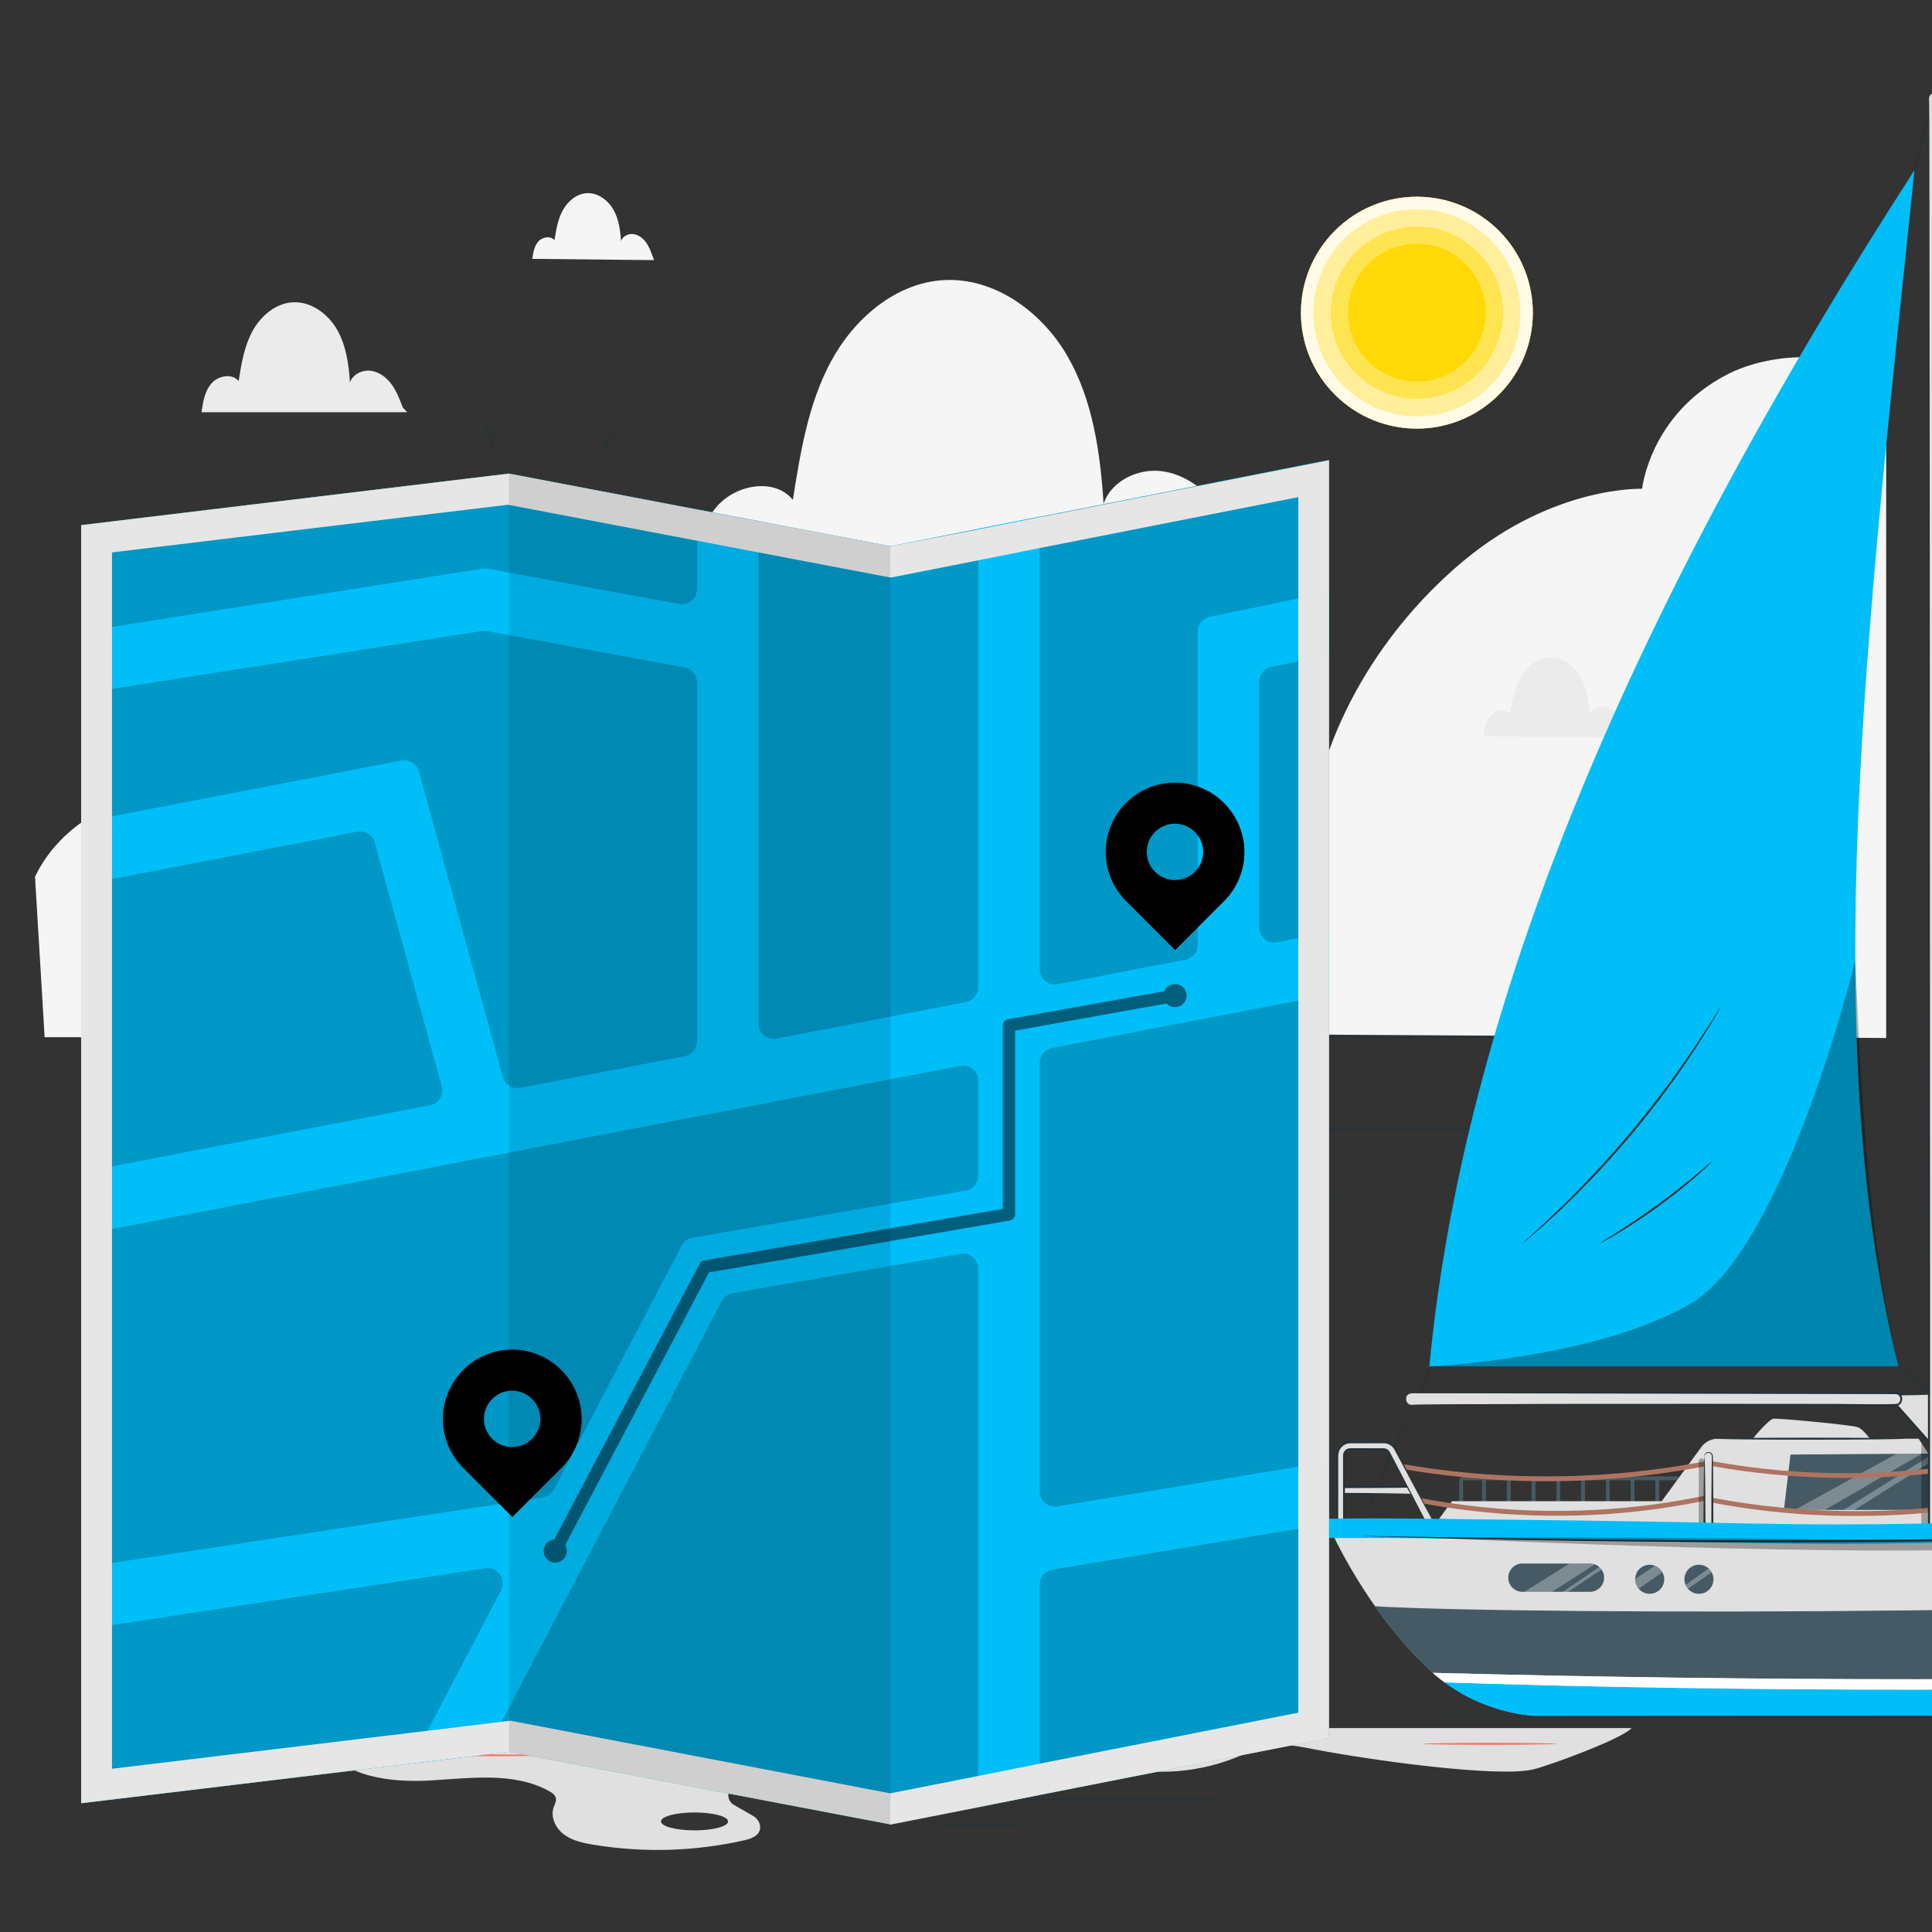 <svg width="500" height="500" viewBox="0 0 500 500" fill="none" xmlns="http://www.w3.org/2000/svg">
<rect x="0" y="0" width="500" height="500" fill="#333333" stroke="none"/>
<g clip-path="url(#clip0_107_5959)">
<path d="M83.96 447.21L83.11 451.34C89.01 459.92 101.02 461.37 111.42 460.78C121.82 460.19 132.95 458.52 142.09 463.52C142.87 463.94 143.69 464.51 143.86 465.38C144.02 466.2 143.54 466.99 143.27 467.78C142.41 470.32 143.83 473.19 145.98 474.78C148.13 476.37 150.85 476.96 153.5 477.4C166.46 479.55 179.83 479.16 192.64 476.26C194.59 475.82 196.94 474.91 196.71 472.6C196.59 471.47 195.85 470.5 194.86 469.94L189.94 467.1C187.42 465.65 188.38 461.81 191.28 461.69C200.67 461.31 210.41 464.46 219.99 465.18C228.44 465.81 237.03 464.5 244.91 461.36C252.54 458.32 259.75 453.55 267.95 453.07C275.38 452.63 282.48 455.8 289.75 457.38C300.97 459.81 313 458.36 323.31 453.32C329.1 450.49 334.01 451.54 340.34 452.76C354.61 455.51 387.79 460.15 396.92 457.89C401.14 456.85 419.64 450.09 422.26 447.23H83.96V447.21ZM179.75 473.7C174.95 473.7 171.06 472.66 171.06 471.38C171.06 470.1 174.95 469.06 179.75 469.06C184.55 469.06 188.44 470.1 188.44 471.38C188.44 472.66 184.55 473.7 179.75 473.7ZM229.19 460.76C224.71 460.76 221.08 459.94 221.08 458.93C221.08 457.92 224.71 457.1 229.19 457.1C233.67 457.1 237.3 457.92 237.3 458.93C237.3 459.94 233.67 460.76 229.19 460.76Z" fill="#E0E0E0"/>
<path d="M9.06 226.91C16.44 211.37 35.13 202.81 52.16 205.34C69.18 207.86 83.88 220.22 91.41 235.69C99.76 230.74 110.53 230.12 119.4 234.06C128.27 238.01 135.02 246.42 136.94 255.94C141.55 253.26 147.55 253.13 152.27 255.61C156.99 258.09 160.29 263.1 160.7 268.42H11.55L9.06 226.91Z" fill="#F5F5F5"/>
<path d="M213.57 267.02C218.46 256.85 231.27 251.58 241.63 255.47C238.62 231.25 254.04 205.93 276.54 198.16C299.04 190.39 326.18 200.99 338 222.17C340.47 187.48 359.99 160.73 378.89 145.05C402.35 125.6 424.98 126.5 424.98 126.5C424.98 126.5 426.92 107.4 446.82 97C458.94 90.66 480.14 89.96 488.14 101.27V268.63L213.57 267.01V267.02Z" fill="#F5F5F5"/>
<path d="M104.23 105.45C103.45 103.37 102.66 101.27 101.35 99.48C100.04 97.69 98.13 96.22 95.93 95.95C93.73 95.68 91.29 96.87 90.57 98.97C90.25 94.24 89.58 89.39 87.22 85.28C84.85 81.17 80.44 77.95 75.71 78.24C71.25 78.51 67.43 81.83 65.31 85.76C63.19 89.69 62.46 94.2 61.76 98.62C60.07 96.55 56.5 97.2 54.74 99.21C52.98 101.22 52.53 104.03 52.15 106.68H105.37L104.24 105.45H104.23Z" fill="#EBEBEB"/>
<path d="M323.73 148.44C321.56 142.64 319.34 136.77 315.69 131.77C312.04 126.77 306.7 122.68 300.56 121.93C294.42 121.18 287.61 124.49 285.61 130.35C284.73 117.15 282.86 103.61 276.25 92.15C269.64 80.69 257.32 71.69 244.12 72.5C231.67 73.26 221.01 82.51 215.09 93.48C209.17 104.46 207.14 117.04 205.19 129.36C200.47 123.57 190.51 125.39 185.58 131.01C180.66 136.63 179.41 144.48 178.36 151.87L325.43 153.4L323.72 148.43L323.73 148.44Z" fill="#F5F5F5"/>
<path d="M421.24 189.65C420.68 188.16 420.11 186.66 419.18 185.37C418.24 184.09 416.87 183.04 415.3 182.84C413.72 182.65 411.98 183.5 411.46 185C411.23 181.61 410.75 178.14 409.06 175.2C407.37 172.26 404.2 169.95 400.82 170.16C397.63 170.36 394.89 172.73 393.37 175.54C391.85 178.36 391.33 181.59 390.83 184.75C389.62 183.26 387.06 183.73 385.8 185.17C384.54 186.61 384.22 188.62 383.95 190.52L421.68 190.91L421.24 189.64V189.65Z" fill="#EBEBEB"/>
<path d="M168.88 66.26C168.41 65.02 167.94 63.76 167.16 62.69C166.38 61.62 165.23 60.74 163.92 60.58C162.6 60.42 161.15 61.13 160.72 62.38C160.53 59.55 160.13 56.65 158.72 54.2C157.3 51.75 154.66 49.82 151.84 49.99C149.17 50.15 146.89 52.13 145.62 54.48C144.35 56.83 143.92 59.53 143.5 62.17C142.49 60.93 140.35 61.32 139.3 62.52C138.25 63.72 137.98 65.4 137.75 66.99L169.26 67.32L168.89 66.26H168.88Z" fill="#F5F5F5"/>
<path d="M158.34 184.91C157.44 182.5 156.52 180.06 155 177.98C153.48 175.9 151.27 174.2 148.71 173.89C146.16 173.58 143.33 174.96 142.5 177.39C142.13 171.91 141.36 166.28 138.61 161.52C135.87 156.76 130.74 153.02 125.26 153.36C120.09 153.68 115.66 157.52 113.2 162.08C110.74 166.64 109.9 171.87 109.09 176.99C107.13 174.58 102.99 175.34 100.94 177.67C98.89 180 98.38 183.26 97.94 186.34L159.04 186.98L158.33 184.92L158.34 184.91Z" fill="#F5F5F5"/>
<path d="M467.46 268.43C467.46 268.57 370.09 268.69 250.01 268.69C129.93 268.69 32.54 268.57 32.54 268.43C32.54 268.29 129.89 268.17 250.01 268.17C370.13 268.17 467.46 268.29 467.46 268.43Z" fill="#263238"/>
<path d="M410.89 292.15C410.89 292.29 343.31 292.41 259.96 292.41C176.61 292.41 109.01 292.29 109.01 292.15C109.01 292.01 176.58 291.89 259.96 291.89C343.34 291.89 410.89 292.01 410.89 292.15Z" fill="#263238"/>
<path d="M261.98 298.83C261.98 298.97 222.36 299.09 173.5 299.09C124.64 299.09 85.01 298.97 85.01 298.83C85.01 298.69 124.62 298.57 173.5 298.57C222.38 298.57 261.98 298.69 261.98 298.83Z" fill="#263238"/>
<path d="M348.79 309.41C348.79 309.55 321.29 309.67 287.37 309.67C253.45 309.67 225.94 309.55 225.94 309.41C225.94 309.27 253.44 309.15 287.37 309.15C321.3 309.15 348.79 309.27 348.79 309.41Z" fill="#263238"/>
<path d="M324.76 465.72C324.76 465.86 307.56 465.98 286.35 465.98C265.14 465.98 247.93 465.86 247.93 465.72C247.93 465.58 265.13 465.46 286.35 465.46C307.57 465.46 324.76 465.58 324.76 465.72Z" fill="#263238"/>
<path d="M149.09 454.27C149.09 454.41 131.89 454.53 110.68 454.53C89.47 454.53 72.26 454.41 72.26 454.27C72.26 454.13 89.46 454.01 110.68 454.01C131.9 454.01 149.09 454.13 149.09 454.27Z" fill="#FF725E"/>
<path d="M402.82 451.3C402.82 451.44 395.08 451.56 385.53 451.56C375.98 451.56 368.24 451.44 368.24 451.3C368.24 451.16 375.98 451.04 385.53 451.04C395.08 451.04 402.82 451.16 402.82 451.3Z" fill="#FF725E"/>
<path d="M266.69 472.16C266.69 472.3 260.92 472.42 253.81 472.42C246.7 472.42 240.93 472.3 240.93 472.16C240.93 472.02 246.7 471.9 253.81 471.9C260.92 471.9 266.69 472.02 266.69 472.16Z" fill="#263238"/>
<path d="M387.908 102.14C399.628 90.421 399.628 71.419 387.908 59.7C376.189 47.98 357.187 47.98 345.468 59.7C333.748 71.419 333.748 90.421 345.468 102.14C357.187 113.86 376.189 113.86 387.908 102.14Z" fill="#FFD808"/>
<path opacity="0.9" d="M387.908 102.14C399.628 90.421 399.628 71.419 387.908 59.7C376.189 47.98 357.187 47.98 345.468 59.7C333.748 71.419 333.748 90.421 345.468 102.14C357.187 113.86 376.189 113.86 387.908 102.14Z" fill="white"/>
<path d="M369.937 107.496C384.607 105.703 395.045 92.357 393.252 77.687C391.458 63.017 378.112 52.578 363.442 54.372C348.772 56.165 338.334 69.511 340.127 84.181C341.921 98.851 355.267 109.29 369.937 107.496Z" fill="#FFD808"/>
<path opacity="0.6" d="M369.937 107.496C384.607 105.703 395.045 92.357 393.252 77.687C391.458 63.017 378.112 52.578 363.442 54.372C348.772 56.165 338.334 69.511 340.127 84.181C341.921 98.851 355.267 109.29 369.937 107.496Z" fill="white"/>
<path d="M370.233 102.926C382.376 100.97 390.634 89.54 388.679 77.397C386.723 65.255 375.293 56.996 363.151 58.952C351.008 60.908 342.749 72.337 344.705 84.48C346.661 96.623 358.09 104.881 370.233 102.926Z" fill="#FFD808"/>
<path opacity="0.3" d="M370.233 102.926C382.376 100.97 390.634 89.54 388.679 77.397C386.723 65.255 375.293 56.996 363.151 58.952C351.008 60.908 342.749 72.337 344.705 84.48C346.661 96.623 358.09 104.881 370.233 102.926Z" fill="white"/>
<path fill-rule="evenodd" clip-rule="evenodd" d="M384.52 80.92C384.52 90.77 376.54 98.75 366.69 98.75C356.84 98.75 348.86 90.77 348.86 80.92C348.86 71.07 356.84 63.09 366.69 63.09C376.54 63.09 384.52 71.07 384.52 80.92Z" fill="#FFD808"/>
<path d="M116.94 135C116.94 135 116.31 134.78 115.14 134.52C113.98 134.26 112.23 134.04 110.12 134.33C108.02 134.61 105.53 135.45 103.36 137.25C101.19 139.01 99.33 141.67 98.59 144.83L98.57 144.91L98.43 145.45L98.22 144.94C97 141.94 94.85 139.55 92.5 138.04C90.15 136.5 87.63 135.86 85.52 135.71C83.4 135.56 81.68 135.87 80.53 136.17C79.38 136.47 78.77 136.74 78.76 136.71C78.76 136.7 78.9 136.63 79.19 136.5C79.48 136.37 79.92 136.21 80.49 136.04C81.64 135.7 83.37 135.35 85.53 135.46C87.67 135.57 90.26 136.2 92.68 137.76C95.09 139.3 97.31 141.73 98.55 144.81L98.2 144.84L98.22 144.75C98.98 141.5 100.9 138.78 103.14 136.99C105.38 135.17 107.94 134.33 110.08 134.08C112.24 133.82 114 134.09 115.17 134.39C115.76 134.54 116.2 134.69 116.49 134.81C116.78 134.93 116.94 134.99 116.93 135.01L116.94 135Z" fill="#263238"/>
<path d="M167.13 110.23C167.13 110.23 166.78 110.13 166.13 110C165.49 109.87 164.54 109.76 163.38 109.92C162.23 110.08 160.88 110.55 159.7 111.53C158.52 112.49 157.51 113.94 157.11 115.66V115.71L156.96 116.25L156.75 115.74C156.09 114.11 154.91 112.81 153.64 111.98C152.36 111.14 150.99 110.78 149.84 110.69C148.68 110.6 147.74 110.76 147.11 110.91C146.48 111.07 146.14 111.2 146.13 111.17C146.13 111.16 146.2 111.11 146.36 111.04C146.52 110.96 146.76 110.87 147.07 110.77C147.7 110.57 148.66 110.37 149.86 110.43C151.05 110.49 152.49 110.83 153.83 111.69C155.17 112.54 156.4 113.89 157.1 115.6L156.75 115.63V115.58C157.19 113.77 158.25 112.26 159.5 111.27C160.75 110.26 162.17 109.8 163.36 109.67C164.56 109.53 165.53 109.69 166.17 109.87C166.49 109.96 166.74 110.04 166.9 110.12C167.06 110.19 167.14 110.23 167.14 110.24L167.13 110.23Z" fill="#263238"/>
<path d="M134.32 98.96C134.32 98.96 133.98 99.35 133.36 100.05C132.74 100.75 131.89 101.81 131 103.23C129.22 106.03 127.44 110.49 127.5 115.61V115.77L127.14 115.8C126.76 113.3 125.93 111.01 124.88 109.1C123.83 107.18 122.6 105.62 121.43 104.45C120.27 103.27 119.21 102.44 118.44 101.92C117.68 101.39 117.24 101.13 117.25 101.1C117.25 101.09 117.37 101.15 117.59 101.26C117.8 101.38 118.13 101.54 118.52 101.8C119.31 102.29 120.41 103.1 121.61 104.27C122.81 105.44 124.08 107 125.17 108.94C126.26 110.88 127.11 113.21 127.5 115.75L127.14 115.78V115.62C127.08 110.41 128.93 105.89 130.79 103.1C131.71 101.68 132.6 100.64 133.26 99.96C133.58 99.61 133.86 99.38 134.04 99.2C134.22 99.03 134.32 98.95 134.33 98.96H134.32Z" fill="#263238"/>
<path d="M370.615 353.068C370.745 353.118 370.175 354.988 369.175 357.178C368.175 359.368 367.145 361.028 367.025 360.958C366.895 360.888 367.715 359.128 368.705 356.958C369.695 354.788 370.485 353.018 370.615 353.068Z" fill="#263238"/>
<path d="M378.105 389.028V388.528L377.625 388.418C377.665 388.168 377.655 386.138 377.625 383.258C377.625 383.008 377.725 382.768 377.915 382.578C378.215 382.268 378.735 382.088 379.305 382.088H438.285V383.088H379.305C378.885 383.088 378.645 383.238 378.615 383.298C378.695 388.658 378.665 388.688 378.475 388.878L378.325 389.028H378.115H378.105Z" fill="#455A64"/>
<path d="M384.565 382.588H383.565V388.568H384.565V382.588Z" fill="#455A64"/>
<path d="M390.975 382.588H389.975V388.568H390.975V382.588Z" fill="#455A64"/>
<path d="M397.375 382.588H396.375V388.568H397.375V382.588Z" fill="#455A64"/>
<path d="M403.785 382.588H402.785V388.568H403.785V382.588Z" fill="#455A64"/>
<path d="M410.195 382.588H409.195V388.568H410.195V382.588Z" fill="#455A64"/>
<path d="M416.595 382.588H415.595V388.568H416.595V382.588Z" fill="#455A64"/>
<path d="M423.005 382.588H422.005V388.568H423.005V382.588Z" fill="#455A64"/>
<path d="M429.405 382.588H428.405V388.568H429.405V382.588Z" fill="#455A64"/>
<path d="M351.915 395.038C351.785 394.978 354.785 387.758 358.625 378.908C362.465 370.058 365.685 362.928 365.815 362.978C365.945 363.038 362.945 370.258 359.105 379.108C355.265 387.958 352.045 395.088 351.915 395.038Z" fill="#263238"/>
<path d="M372.395 393.128L375.775 388.508H430.055L440.285 374.518C441.285 373.148 442.875 372.338 444.575 372.338H496.545L511.865 395.978L372.405 393.138L372.395 393.128Z" fill="#E0E0E0"/>
<path d="M499.025 376.178L463.375 376.438L461.675 390.758H508.525L499.025 376.178Z" fill="#455A64"/>
<g opacity="0.3">
<path d="M490.795 376.238L464.535 390.758H472.295L497.395 376.198L490.795 376.238Z" fill="white"/>
</g>
<g opacity="0.3">
<path d="M499.425 376.798L477.115 390.758H479.945L500.215 378.008L499.425 376.798Z" fill="white"/>
</g>
<g opacity="0.3">
<path d="M497.235 373.418V394.658H500.755L500.505 378.498L497.235 373.418Z" fill="black"/>
</g>
<path d="M499.495 360.918H491.585L490.135 362.868L499.495 373.418V360.918Z" fill="#E0E0E0"/>
<path d="M499.495 360.918C499.495 360.918 499.535 361.208 499.555 361.788C499.575 362.468 499.595 363.328 499.625 364.348C499.675 366.558 499.725 369.718 499.745 373.408V374.058L499.315 373.568C498.085 372.188 496.745 370.678 495.345 369.118C493.415 366.928 491.595 364.868 489.965 363.018L489.835 362.878L489.945 362.728C490.455 362.048 490.945 361.408 491.415 360.788L491.485 360.698H491.595C494.035 360.718 496.035 360.768 497.405 360.808C498.775 360.848 499.525 360.878 499.495 360.908C499.475 360.928 499.265 360.938 498.895 360.958C498.445 360.978 497.915 360.988 497.275 361.008C495.885 361.048 493.945 361.098 491.595 361.118L491.765 361.028C491.305 361.648 490.835 362.308 490.335 362.988V362.698C491.965 364.538 493.795 366.588 495.735 368.768C497.125 370.338 498.455 371.848 499.685 373.238L499.255 373.398C499.275 369.808 499.325 366.718 499.375 364.498C499.405 363.448 499.425 362.578 499.445 361.878C499.465 361.258 499.485 360.918 499.505 360.898L499.495 360.918Z" fill="#263238"/>
<path d="M361.855 379.978C382.715 383.658 404.085 384.338 425.135 381.928C431.075 381.248 436.985 380.318 442.845 379.168C443.635 379.008 443.295 377.808 442.515 377.958C421.995 382.008 400.925 383.098 380.095 381.178C374.095 380.628 368.125 379.818 362.185 378.768C361.395 378.628 361.065 379.838 361.855 379.978Z" fill="#AE7461"/>
<path d="M367.025 388.868C386.435 392.578 406.385 393.288 426.005 390.878C431.465 390.208 436.905 389.298 442.285 388.158C443.075 387.988 442.735 386.788 441.955 386.948C422.885 390.968 403.235 392.028 383.835 390.068C378.305 389.508 372.805 388.698 367.355 387.648C366.565 387.498 366.235 388.698 367.025 388.858V388.868Z" fill="#AE7461"/>
<path d="M442.985 379.408C463.185 383.018 483.795 383.418 504.145 380.828C509.865 380.098 515.545 379.158 521.205 378.028C521.995 377.868 521.655 376.668 520.875 376.818C501.115 380.758 480.915 382.298 460.825 380.538C454.955 380.028 449.125 379.238 443.325 378.198C442.535 378.058 442.205 379.258 442.995 379.408H442.985Z" fill="#AE7461"/>
<path d="M443.175 388.888C463.425 392.758 484.395 393.298 504.855 390.878C510.465 390.218 516.035 389.318 521.555 388.158C522.345 387.988 522.005 386.788 521.225 386.948C501.315 391.148 480.615 392.048 460.375 390.088C454.715 389.538 449.085 388.738 443.505 387.678C442.715 387.528 442.385 388.728 443.175 388.888Z" fill="#AE7461"/>
<g opacity="0.3">
<path d="M440.365 394.658C439.955 394.658 439.625 394.328 439.625 393.918V378.168C439.625 377.758 439.955 377.428 440.365 377.428C440.775 377.428 441.105 377.758 441.105 378.168V393.918C441.105 394.328 440.775 394.658 440.365 394.658Z" fill="black"/>
</g>
<path d="M441.105 376.878V396.168C441.105 397.488 443.145 397.488 443.145 396.168V376.878C443.145 375.558 441.105 375.558 441.105 376.878Z" fill="#E0E0E0"/>
<path d="M441.105 376.878C441.105 376.878 441.045 376.718 441.155 376.408C441.255 376.118 441.685 375.718 442.315 375.798C442.615 375.828 442.965 376.008 443.155 376.358C443.345 376.738 443.265 377.128 443.295 377.528C443.305 378.348 443.315 379.268 443.335 380.268C443.385 384.338 443.415 389.958 443.415 396.158C443.435 396.628 443.115 397.148 442.655 397.308C442.215 397.478 441.705 397.428 441.315 397.138C440.895 396.868 440.825 396.248 440.855 395.918C440.855 395.548 440.855 395.178 440.855 394.808C440.855 393.348 440.865 391.938 440.875 390.588C440.895 387.918 440.915 385.508 440.935 383.448C440.965 381.478 440.995 379.858 441.015 378.628C441.045 377.488 441.085 376.858 441.115 376.858C441.145 376.858 441.185 377.488 441.215 378.628C441.235 379.848 441.265 381.478 441.295 383.448C441.315 385.508 441.325 387.928 441.355 390.588C441.355 391.938 441.355 393.348 441.375 394.808C441.375 395.178 441.375 395.538 441.375 395.918C441.365 396.318 441.405 396.538 441.635 396.728C441.855 396.898 442.195 396.938 442.465 396.828C442.745 396.718 442.895 396.468 442.895 396.168C442.895 389.958 442.925 384.348 442.975 380.278C442.985 379.278 443.005 378.358 443.015 377.538C443.015 377.128 443.075 376.738 442.945 376.478C442.815 376.208 442.555 376.048 442.295 376.008C441.765 375.918 441.375 376.218 441.255 376.458C441.125 376.718 441.145 376.878 441.115 376.878H441.105Z" fill="#263238"/>
<path d="M344.335 395.888C344.335 395.888 353.675 417.028 370.025 432.188C378.455 439.998 389.585 444.218 401.075 444.218L588.245 444.198C597.965 444.498 607.615 441.888 615.635 436.388C619.105 434.008 622.425 430.998 624.955 427.248C633.945 413.888 653.735 388.188 654.765 387.928C655.795 387.668 540.405 398.978 455.345 397.178C389.315 395.778 344.325 395.888 344.325 395.888H344.335Z" fill="#E0E0E0"/>
<path d="M365.535 384.848H346.985V386.618H365.535V384.848Z" fill="#E0E0E0"/>
<path d="M365.535 386.618C365.535 386.618 365.505 386.438 365.485 386.138C365.465 385.778 365.445 385.358 365.425 384.858L365.535 384.968C362.405 385.058 355.275 385.118 346.985 385.118C347.505 384.598 347.125 384.978 347.245 384.858V385.758C347.245 386.058 347.245 386.348 347.245 386.628L346.985 386.368C352.135 386.368 356.725 386.428 360.075 386.478L364.045 386.558C364.985 386.578 365.515 386.608 365.545 386.628C365.565 386.648 365.085 386.678 364.175 386.698C363.165 386.718 361.855 386.748 360.265 386.778C356.935 386.828 352.245 386.888 346.985 386.888H346.725V386.628C346.725 386.348 346.725 386.058 346.725 385.758V384.888V384.868C346.845 384.748 346.465 385.118 346.985 384.598C355.275 384.598 362.405 384.658 365.535 384.748H365.645V384.858C365.625 385.458 365.605 385.908 365.585 386.208C365.565 386.498 365.555 386.648 365.535 386.628V386.618Z" fill="#263238"/>
<path d="M370.235 396.148L359.535 375.928C359.255 375.398 358.705 375.068 358.105 375.068H349.495C348.605 375.068 347.875 375.798 347.875 376.688V395.638H346.105V376.688C346.105 374.818 347.625 373.298 349.495 373.298H358.105C359.365 373.298 360.515 373.988 361.105 375.108L371.805 395.328L370.245 396.158L370.235 396.148Z" fill="#E0E0E0"/>
<path d="M370.235 396.148C370.235 396.148 370.365 396.058 370.615 395.918C370.895 395.758 371.265 395.548 371.765 395.268L371.735 395.348C370.265 392.698 366.795 386.248 362.065 377.378C361.765 376.828 361.465 376.258 361.165 375.688C360.865 375.098 360.565 374.568 360.055 374.188C359.565 373.798 358.945 373.558 358.305 373.518C357.625 373.518 356.925 373.518 356.225 373.518C354.815 373.518 353.365 373.518 351.885 373.518C351.145 373.518 350.395 373.518 349.635 373.518C348.905 373.498 348.205 373.698 347.625 374.138C347.045 374.558 346.615 375.188 346.435 375.898C346.265 376.588 346.365 377.418 346.335 378.208C346.335 379.808 346.335 381.438 346.335 383.088C346.335 386.398 346.335 389.788 346.335 393.258C346.335 394.058 346.335 394.868 346.335 395.608L346.075 395.348C346.705 395.348 347.285 395.348 347.845 395.348L347.585 395.608C347.585 391.778 347.585 388.048 347.585 384.458C347.585 382.658 347.585 380.898 347.585 379.178C347.585 378.318 347.585 377.458 347.585 376.618C347.585 375.628 348.465 374.778 349.425 374.798C351.065 374.798 352.665 374.798 354.225 374.808C355.005 374.808 355.765 374.808 356.515 374.808C356.895 374.808 357.265 374.808 357.635 374.808C357.985 374.808 358.425 374.788 358.805 374.968C359.185 375.138 359.495 375.428 359.675 375.788C359.835 376.098 360.005 376.418 360.165 376.718C360.485 377.338 360.805 377.938 361.115 378.538C361.735 379.728 362.325 380.868 362.895 381.948C365.145 386.288 366.965 389.808 368.245 392.268C368.865 393.468 369.345 394.418 369.695 395.098C369.845 395.408 369.975 395.648 370.065 395.848C370.145 396.018 370.185 396.108 370.185 396.118C370.185 396.118 370.135 396.048 370.045 395.898C369.945 395.718 369.815 395.488 369.655 395.198C369.295 394.538 368.795 393.618 368.155 392.458C366.835 390.008 364.955 386.518 362.625 382.198C362.035 381.108 361.425 379.958 360.785 378.768C360.465 378.168 360.135 377.558 359.805 376.938L359.305 375.998C359.155 375.718 358.915 375.498 358.625 375.368C358.335 375.228 358.015 375.248 357.625 375.248C357.255 375.248 356.885 375.248 356.505 375.248C355.755 375.248 354.985 375.248 354.215 375.248C352.665 375.248 351.065 375.248 349.425 375.258C348.715 375.248 348.055 375.888 348.065 376.618C348.065 377.458 348.065 378.308 348.065 379.168C348.065 380.888 348.065 382.648 348.065 384.448C348.065 388.038 348.065 391.768 348.065 395.598V395.858H347.805C347.245 395.858 346.665 395.858 346.035 395.858H345.775V395.598C345.775 394.858 345.775 394.048 345.775 393.248C345.775 389.778 345.775 386.378 345.775 383.078C345.775 381.428 345.775 379.798 345.775 378.198C345.775 377.798 345.775 377.398 345.775 376.998C345.775 376.618 345.775 376.168 345.895 375.758C346.095 374.938 346.605 374.208 347.275 373.718C347.935 373.218 348.785 372.988 349.575 373.018C350.335 373.018 351.085 373.018 351.825 373.018C353.305 373.018 354.755 373.018 356.165 373.018C356.875 373.018 357.575 373.018 358.275 373.028C359.005 373.078 359.705 373.358 360.265 373.798C360.835 374.228 361.205 374.888 361.475 375.448C361.775 376.018 362.075 376.588 362.365 377.148C367.035 386.048 370.415 392.548 371.775 395.248L371.805 395.308L371.755 395.338C371.235 395.598 370.835 395.798 370.545 395.938C370.285 396.068 370.165 396.118 370.165 396.108L370.235 396.148Z" fill="#263238"/>
<path d="M365.705 363.548C365.115 363.718 365.325 363.588 365.605 363.588C365.845 363.588 366.075 363.578 366.315 363.578C367.185 363.568 368.045 363.558 368.915 363.548C372.005 363.528 375.085 363.518 378.175 363.518C388.185 363.498 398.205 363.498 408.215 363.508C420.215 363.508 432.225 363.528 444.225 363.538C454.575 363.548 464.925 363.568 475.275 363.588C480.295 363.588 485.335 363.768 490.345 363.618C490.415 363.618 490.485 363.618 490.555 363.618C492.525 363.618 492.535 360.558 490.555 360.548C486.405 360.548 482.245 360.528 478.095 360.528C468.155 360.508 458.205 360.498 448.265 360.478C436.235 360.458 424.195 360.448 412.165 360.438C401.745 360.438 391.315 360.438 380.895 360.438C377.435 360.438 373.975 360.448 370.515 360.468C368.865 360.468 367.195 360.428 365.545 360.518C365.325 360.528 365.105 360.528 364.895 360.588C362.995 361.118 363.805 364.078 365.715 363.548H365.705Z" fill="#E0E0E0"/>
<path d="M365.705 363.548C365.705 363.548 365.485 363.658 365.035 363.618C364.595 363.578 363.895 363.128 363.775 362.208C363.715 361.768 363.835 361.218 364.265 360.838C364.705 360.458 365.355 360.438 365.975 360.428C367.245 360.408 368.715 360.388 370.365 360.358C376.985 360.328 386.525 360.288 398.315 360.238C421.935 360.238 454.525 360.248 490.535 360.258C491.165 360.228 491.885 360.618 492.125 361.238C492.395 361.828 492.355 362.538 492.005 363.098C491.835 363.388 491.545 363.598 491.245 363.718C490.945 363.848 490.575 363.848 490.335 363.848L488.665 363.888C486.435 363.928 484.225 363.908 482.035 363.888C477.645 363.818 473.335 363.818 469.085 363.808C460.595 363.788 452.405 363.778 444.605 363.758C429.005 363.728 414.955 363.698 403.145 363.668C391.355 363.638 381.815 363.618 375.195 363.608C371.905 363.608 369.355 363.598 367.595 363.598C366.735 363.598 366.085 363.598 365.615 363.598C365.515 363.578 365.395 363.648 365.345 363.598C365.415 363.598 365.495 363.578 365.545 363.568C365.655 363.548 365.715 363.538 365.715 363.538C365.715 363.538 365.665 363.558 365.555 363.598C365.495 363.608 365.435 363.638 365.345 363.648C365.395 363.538 365.515 363.578 365.625 363.558C366.085 363.548 366.745 363.528 367.605 363.508C369.365 363.488 371.915 363.458 375.205 363.428C381.825 363.408 391.365 363.368 403.155 363.328C414.965 363.328 429.015 363.308 444.615 363.308C452.415 363.308 460.605 363.318 469.095 363.328C473.335 363.328 477.665 363.328 482.045 363.398C484.235 363.418 486.445 363.438 488.665 363.398L490.335 363.358C490.895 363.378 491.325 363.248 491.585 362.838C491.835 362.458 491.875 361.898 491.665 361.478C491.485 361.038 491.035 360.798 490.545 360.798C454.545 360.728 421.945 360.668 398.335 360.618C386.545 360.598 377.005 360.578 370.385 360.568C368.735 360.568 367.275 360.588 366.005 360.588C365.375 360.588 364.775 360.608 364.365 360.938C363.975 361.278 363.845 361.778 363.895 362.198C363.995 363.068 364.645 363.508 365.065 363.568C365.505 363.628 365.725 363.518 365.725 363.548H365.705Z" fill="#263238"/>
<path d="M499.225 360.918C499.115 361.048 496.935 359.268 494.495 356.818C493.365 355.688 492.335 354.668 491.375 353.698C490.585 352.898 490.085 352.408 490.135 352.348C490.245 352.218 492.425 353.998 494.865 356.448C495.995 357.578 497.015 358.598 497.985 359.568C498.775 360.368 499.275 360.858 499.225 360.918Z" fill="#263238"/>
<path d="M499.225 29.788C499.365 29.828 498.375 33.928 497.015 38.948C495.655 43.968 494.435 48.008 494.305 47.968C494.175 47.928 495.155 43.828 496.515 38.808C497.875 33.788 499.095 29.748 499.225 29.788Z" fill="#263238"/>
<path d="M499.225 25.498V397.088C499.225 399.058 502.295 399.068 502.295 397.088V25.498C502.295 23.528 499.225 23.518 499.225 25.498Z" fill="#E0E0E0"/>
<path d="M499.225 25.498C499.225 25.498 499.225 25.458 499.225 25.378C499.235 25.298 499.225 25.168 499.285 25.018C499.365 24.718 499.655 24.218 500.305 24.058C500.615 23.978 501.005 23.968 501.385 24.108C501.765 24.248 502.135 24.578 502.265 25.058C502.375 25.538 502.315 26.048 502.335 26.608C502.335 27.158 502.335 27.748 502.335 28.378C502.345 33.398 502.365 40.788 502.385 50.308C502.405 69.358 502.435 96.918 502.465 130.968C502.485 199.078 502.515 293.158 502.545 397.078C502.545 397.528 502.375 398.038 502.015 398.368C501.655 398.698 501.175 398.848 500.715 398.838C500.255 398.838 499.775 398.658 499.435 398.318C499.085 397.978 498.945 397.468 498.955 397.028C498.955 395.408 498.955 393.788 498.955 392.178C498.955 388.948 498.955 385.728 498.955 382.518C498.955 376.098 498.955 369.728 498.955 363.398C498.955 350.748 498.955 338.278 498.955 326.028C498.955 301.528 498.965 277.888 498.975 255.378C498.995 210.348 499.015 169.798 499.035 135.748C499.065 101.698 499.095 74.148 499.115 55.098C499.135 45.578 499.155 38.188 499.165 33.168C499.175 30.668 499.185 28.758 499.195 27.468C499.195 26.188 499.225 25.528 499.225 25.528C499.225 25.528 499.245 26.188 499.255 27.468C499.255 28.758 499.265 30.668 499.285 33.168C499.295 38.188 499.315 45.578 499.335 55.098C499.355 74.148 499.385 101.698 499.415 135.748C499.435 169.808 499.445 210.358 499.475 255.378C499.475 277.898 499.475 301.528 499.495 326.028C499.495 338.278 499.495 350.748 499.495 363.398C499.495 369.728 499.495 376.098 499.495 382.518V397.028C499.445 397.768 500.025 398.318 500.745 398.318C501.465 398.358 502.075 397.798 502.045 397.078C502.075 293.168 502.105 199.088 502.125 130.968C502.155 96.918 502.185 69.358 502.205 50.308C502.225 40.788 502.245 33.398 502.255 28.378C502.255 27.748 502.255 27.158 502.255 26.608C502.235 26.058 502.305 25.528 502.205 25.078C502.085 24.628 501.745 24.308 501.385 24.168C501.025 24.028 500.645 24.028 500.345 24.108C499.715 24.258 499.415 24.728 499.335 25.028C499.245 25.338 499.265 25.508 499.245 25.508L499.225 25.498Z" fill="#263238"/>
<path d="M649.735 388.138C649.735 388.138 649.585 387.828 649.325 387.218C649.055 386.598 648.665 385.688 648.165 384.508C647.145 382.108 645.655 378.598 643.735 374.068C639.905 364.988 634.385 351.858 627.555 335.648C613.945 303.178 595.145 258.328 574.375 208.808C553.705 159.218 534.985 114.338 521.445 81.838C514.735 65.578 509.305 52.418 505.545 43.308C503.705 38.758 502.265 35.218 501.295 32.798C500.825 31.588 500.455 30.678 500.225 30.048C500.005 29.418 499.905 29.098 499.905 29.098C499.905 29.098 500.045 29.418 500.275 30.028C500.535 30.658 500.905 31.568 501.395 32.758C502.395 35.158 503.855 38.688 505.735 43.228C509.535 52.318 515.015 65.458 521.795 81.698C535.385 114.188 554.145 159.048 574.875 208.608C595.585 258.158 614.335 303.018 627.905 335.508C634.675 351.748 640.145 364.898 643.935 373.988C645.815 378.528 647.275 382.058 648.275 384.458C648.765 385.648 649.135 386.558 649.395 387.188C649.645 387.808 649.755 388.128 649.755 388.128L649.735 388.138Z" fill="#263238"/>
<path d="M411.485 411.958H393.995C391.975 411.958 390.335 410.318 390.335 408.298C390.335 406.278 391.975 404.638 393.995 404.638H411.485C413.505 404.638 415.145 406.278 415.145 408.298C415.145 410.318 413.505 411.958 411.485 411.958Z" fill="#455A64"/>
<g opacity="0.3">
<path d="M394.505 411.958L406.185 404.638H411.805C412.145 404.658 412.465 404.728 412.755 404.828L401.685 411.968H394.505V411.958Z" fill="white"/>
</g>
<g opacity="0.3">
<path d="M404.485 411.958L413.925 405.478C414.155 405.678 414.365 405.908 414.545 406.168L405.825 411.958H404.485Z" fill="white"/>
</g>
<path d="M655.525 389.978C655.525 389.978 656.105 389.738 656.125 389.728C656.875 389.368 657.395 388.388 657.365 387.568C657.315 386.468 656.625 385.448 655.525 385.158C654.715 384.938 653.745 385.158 652.925 385.218C651.055 385.378 649.175 385.548 647.305 385.708C640.405 386.308 633.495 386.878 626.585 387.428C604.005 389.228 581.405 390.768 558.795 391.978C531.205 393.458 503.565 394.478 475.935 394.518C460.815 394.538 445.695 394.108 430.575 393.848C416.465 393.608 402.365 393.408 388.255 393.268C373.845 393.128 359.405 392.808 344.985 393.038C344.795 393.038 344.605 393.038 344.415 393.038C341.195 393.038 341.195 398.048 344.415 398.038C356.105 398.008 367.805 398.098 379.495 398.188C408.345 398.428 437.195 399.228 466.035 399.478C493.525 399.718 521.025 398.848 548.485 397.508C572.195 396.348 595.885 394.808 619.555 392.988C627.345 392.388 635.135 391.758 642.925 391.088C646.715 390.768 650.535 390.558 654.305 390.108C654.825 390.048 655.175 390.248 654.195 389.988C653.585 389.188 652.975 388.378 652.355 387.578C652.765 386.858 653.185 386.138 653.595 385.418C653.795 385.338 653.985 385.248 654.185 385.168C651.095 386.058 652.415 390.888 655.515 389.988L655.525 389.978Z" fill="#00BEF8"/>
<path d="M355.785 415.698C359.645 421.188 364.405 427.068 369.995 432.248C370.245 432.478 370.505 432.698 370.765 432.928C454.615 435.138 537.735 435.148 620.095 432.878C621.875 431.238 623.535 429.388 624.935 427.298C628.065 422.638 632.515 416.488 637.015 410.438C590.775 417.998 394.135 418.038 355.775 415.698H355.785Z" fill="#455A64"/>
<path d="M373.825 435.398C381.665 441.178 391.225 444.278 401.055 444.278L588.225 444.258C597.945 444.558 607.595 441.948 615.615 436.448C616.195 436.048 616.765 435.638 617.325 435.208C537.925 437.878 454.135 437.988 373.825 435.408V435.398Z" fill="#00BEF8"/>
<path d="M370.765 432.928C371.755 433.798 372.765 434.628 373.825 435.398C454.135 437.978 537.925 437.868 617.325 435.198C618.275 434.478 619.195 433.698 620.095 432.878C537.735 435.148 454.625 435.138 370.765 432.928Z" fill="white"/>
<path d="M369.915 353.608H491.285C470.265 268.478 483.225 162.528 495.465 44.028C426.605 150.718 379.325 254.618 369.915 353.608Z" fill="#00BEF8"/>
<path d="M445.225 260.758C445.225 260.758 445.115 261.018 444.845 261.478L443.675 263.498C442.665 265.248 441.125 267.738 439.155 270.768C437.195 273.808 434.755 277.358 431.935 281.228C429.095 285.078 425.875 289.238 422.335 293.478C418.775 297.708 415.245 301.608 411.945 305.068C408.625 308.518 405.555 311.538 402.905 314.008C400.265 316.478 398.075 318.428 396.535 319.728C395.795 320.358 395.195 320.858 394.755 321.228C394.345 321.568 394.125 321.738 394.115 321.728C394.105 321.718 394.305 321.518 394.685 321.148C395.115 320.758 395.685 320.228 396.395 319.578C397.895 318.228 400.045 316.238 402.645 313.738C405.255 311.248 408.295 308.198 411.585 304.738C414.855 301.258 418.375 297.358 421.925 293.138C425.455 288.908 428.685 284.768 431.535 280.938C434.365 277.088 436.835 273.568 438.835 270.558C440.845 267.558 442.425 265.098 443.495 263.378C444.015 262.558 444.435 261.908 444.745 261.418C445.035 260.968 445.195 260.738 445.215 260.748L445.225 260.758Z" fill="#263238"/>
<path d="M443.205 300.468C443.205 300.468 442.875 300.858 442.215 301.498C441.555 302.138 440.585 303.028 439.355 304.118C436.905 306.288 433.415 309.168 429.375 312.108C425.335 315.048 421.535 317.498 418.725 319.178C417.325 320.018 416.175 320.668 415.365 321.108C414.555 321.538 414.105 321.768 414.085 321.738C414.065 321.708 414.485 321.418 415.255 320.938C416.115 320.398 417.205 319.708 418.525 318.878C421.285 317.128 425.045 314.638 429.065 311.708C433.085 308.768 436.605 305.948 439.105 303.858C440.295 302.858 441.295 302.018 442.065 301.368C442.765 300.778 443.165 300.468 443.185 300.498L443.205 300.468Z" fill="#263238"/>
<g opacity="0.3">
<path d="M370.115 353.608C370.115 353.608 413.065 351.698 437.535 337.368C462.005 323.048 480.145 248.578 480.145 248.578C481.635 284.148 483.845 321.718 491.285 353.598H370.115V353.608Z" fill="black"/>
</g>
<path d="M613.085 393.278C613.085 393.278 598.585 394.978 575.025 396.358C551.465 397.758 518.875 398.748 482.875 399.048C446.865 399.288 414.265 398.938 390.675 398.488C378.875 398.268 369.335 398.038 362.745 397.848C359.465 397.748 356.905 397.668 355.155 397.618C354.295 397.588 353.645 397.558 353.185 397.548C352.745 397.528 352.515 397.508 352.515 397.508C352.515 397.508 352.745 397.498 353.185 397.498C353.645 397.498 354.305 397.508 355.165 397.518C356.915 397.548 359.475 397.588 362.755 397.648C369.365 397.758 378.905 397.918 390.685 398.118C414.275 398.478 446.865 398.778 482.875 398.528C518.865 398.228 551.445 397.298 575.005 395.988C577.955 395.848 580.755 395.698 583.405 395.508C586.055 395.328 588.555 395.168 590.895 395.008C593.235 394.848 595.405 394.708 597.405 394.568C599.405 394.398 601.225 394.238 602.875 394.098C606.145 393.828 608.695 393.608 610.445 393.468C611.295 393.398 611.955 393.348 612.415 393.318C612.855 393.288 613.085 393.288 613.085 393.288V393.278Z" fill="#263238"/>
<path d="M430.595 409.618C430.095 411.628 428.065 412.858 426.045 412.368C424.025 411.878 422.805 409.838 423.295 407.818C423.785 405.798 425.825 404.578 427.845 405.068C429.855 405.568 431.085 407.598 430.595 409.618Z" fill="#455A64"/>
<g opacity="0.3">
<path d="M428.325 405.228L423.185 408.608C423.145 408.778 423.165 410.168 424.095 411.168L430.215 406.878C430.215 406.878 429.535 405.638 428.325 405.218V405.228Z" fill="white"/>
</g>
<path d="M439.685 412.478C441.762 412.478 443.445 410.795 443.445 408.718C443.445 406.641 441.762 404.958 439.685 404.958C437.608 404.958 435.925 406.641 435.925 408.718C435.925 410.795 437.608 412.478 439.685 412.478Z" fill="#455A64"/>
<g opacity="0.3">
<path d="M442.185 405.918L436.225 410.188C436.225 410.188 436.595 410.998 436.845 411.168L442.965 406.878C442.965 406.878 442.645 406.248 442.185 405.918Z" fill="white"/>
</g>
<path d="M453.195 372.938C453.275 372.558 457.755 367.368 458.895 367.168C460.025 366.968 479.465 368.778 480.895 369.388C482.335 369.988 484.375 372.938 484.375 372.938H453.195Z" fill="#E0E0E0"/>
<path d="M493.205 372.328C493.205 372.468 482.155 372.588 468.535 372.588C454.915 372.588 443.865 372.468 443.865 372.328C443.865 372.188 454.905 372.068 468.535 372.068C482.165 372.068 493.205 372.188 493.205 372.328Z" fill="#263238"/>
<g opacity="0.3">
<path d="M367.195 397.848C367.195 397.848 450.035 401.908 503.545 401.208C570.095 400.348 626.505 392.288 626.505 392.288C626.505 392.288 541.785 399.398 487.085 398.568C432.385 397.738 367.185 397.848 367.185 397.848H367.195Z" fill="black"/>
</g>
<path d="M639.295 444.278C639.295 444.418 573.265 444.538 491.825 444.538C410.385 444.538 344.345 444.418 344.345 444.278C344.345 444.138 410.365 444.018 491.825 444.018C573.285 444.018 639.295 444.138 639.295 444.278Z" fill="#263238"/>
<path d="M21.031 466.675V135.9L131.734 122.561L180.385 131.83L196.283 134.851L230.418 141.354L253.169 136.87L269.068 133.738L343.951 119V449.774L269.068 464.528L253.169 467.661L230.418 472.144L131.734 453.352L125.311 454.131L106.153 456.436L21.031 466.675Z" fill="#00BEF8"/>
<path opacity="0.2" d="M21.031 466.675V135.9L131.734 122.561L180.385 131.83L196.283 134.851L230.418 141.354L253.169 136.87L269.068 133.738L343.951 119V449.774L269.068 464.528L253.169 467.661L230.418 472.144L131.734 453.352L125.311 454.131L106.153 456.436L21.031 466.675Z" fill="black"/>
<path d="M253.17 304.267V279.688C253.171 279.11 253.045 278.54 252.799 278.017C252.553 277.494 252.195 277.032 251.75 276.664C251.304 276.296 250.783 276.031 250.223 275.889C249.663 275.747 249.079 275.73 248.512 275.84L21.032 319.578V303.377L111.289 286.047C111.82 285.944 112.324 285.732 112.77 285.425C113.215 285.118 113.592 284.722 113.877 284.262C114.162 283.803 114.349 283.289 114.427 282.753C114.504 282.218 114.47 281.672 114.326 281.151L96.98 218.048C96.722 217.097 96.112 216.279 95.274 215.76C94.436 215.241 93.432 215.059 92.465 215.25L21.032 229.018V212.802L103.896 196.823C104.865 196.64 105.867 196.828 106.703 197.349C107.54 197.871 108.149 198.687 108.412 199.637L130.113 278.718C130.376 279.668 130.985 280.485 131.822 281.006C132.658 281.528 133.66 281.715 134.629 281.532L177.206 273.328C178.101 273.158 178.909 272.68 179.489 271.978C180.07 271.275 180.387 270.392 180.385 269.481V176.6C180.387 175.689 180.07 174.806 179.489 174.103C178.909 173.401 178.101 172.923 177.206 172.753L125.98 163.309C125.543 163.237 125.097 163.237 124.66 163.309L21.032 179.526V163.5L124.835 147.171C125.271 147.092 125.718 147.092 126.155 147.171L175.759 156.297C176.324 156.402 176.905 156.382 177.46 156.237C178.016 156.092 178.534 155.827 178.975 155.459C179.417 155.092 179.772 154.632 180.016 154.112C180.26 153.592 180.386 153.024 180.385 152.45V131.829L196.284 134.85V264.918C196.286 265.497 196.415 266.068 196.662 266.592C196.91 267.115 197.269 267.577 197.715 267.946C198.161 268.315 198.683 268.581 199.244 268.725C199.804 268.87 200.39 268.889 200.959 268.781L249.99 259.337C250.887 259.17 251.696 258.693 252.278 257.99C252.859 257.287 253.175 256.402 253.17 255.49V136.869L269.069 133.689V250.879C269.07 251.458 269.199 252.029 269.446 252.552C269.694 253.074 270.054 253.536 270.5 253.904C270.947 254.271 271.469 254.536 272.03 254.678C272.59 254.82 273.175 254.837 273.743 254.727L306.797 248.367C307.692 248.197 308.5 247.719 309.08 247.017C309.661 246.314 309.978 245.431 309.977 244.52V163.436C309.976 162.527 310.294 161.646 310.874 160.946C311.455 160.246 312.262 159.771 313.156 159.604L344 153.245V169.477L329.055 172.562C328.161 172.735 327.355 173.214 326.775 173.915C326.195 174.617 325.877 175.499 325.875 176.409V240.005C325.874 240.582 326.001 241.153 326.246 241.676C326.492 242.199 326.85 242.661 327.296 243.029C327.741 243.396 328.263 243.661 328.822 243.803C329.382 243.946 329.967 243.962 330.534 243.852L343.952 241.276V257.43L272.249 271.214C271.354 271.39 270.547 271.872 269.967 272.577C269.388 273.281 269.07 274.165 269.069 275.077V385.987C269.07 386.557 269.196 387.12 269.437 387.637C269.677 388.154 270.028 388.612 270.464 388.98C270.899 389.347 271.41 389.616 271.96 389.766C272.51 389.917 273.086 389.945 273.648 389.851L343.952 378.261V394.318L272.408 406.211C271.486 406.353 270.645 406.818 270.034 407.523C269.422 408.227 269.081 409.126 269.069 410.058V464.496L253.17 467.675V328.354C253.172 327.783 253.048 327.219 252.808 326.701C252.568 326.183 252.218 325.723 251.781 325.355C251.345 324.987 250.833 324.719 250.282 324.57C249.731 324.42 249.154 324.393 248.591 324.491L189.623 334.65C189.028 334.754 188.465 334.993 187.977 335.348C187.489 335.704 187.089 336.167 186.809 336.701L125.344 454.13L106.186 456.435L129.684 411.553C130.018 410.91 130.167 410.187 130.116 409.465C130.064 408.743 129.814 408.049 129.393 407.46C128.972 406.871 128.396 406.41 127.729 406.128C127.062 405.845 126.33 405.753 125.614 405.861L21.064 421.76V405.702L140.464 387.53C141.074 387.436 141.654 387.2 142.157 386.841C142.659 386.482 143.07 386.01 143.357 385.463L176.411 322.36C176.689 321.828 177.086 321.368 177.571 321.015C178.057 320.662 178.617 320.426 179.209 320.325L249.959 308.131C250.861 307.964 251.676 307.486 252.263 306.78C252.85 306.074 253.171 305.185 253.17 304.267Z" fill="#00BEF8"/>
<path d="M230.387 464.117L133.293 445.547L132.085 445.309L130.845 445.468L124.485 446.247L105.407 448.552L28.981 457.758V142.961L131.449 130.624L178.891 139.655L194.79 142.675L228.924 149.178L230.514 149.464L232.025 149.178L254.776 144.694L270.675 141.515L336.003 128.653V443.242L267.527 456.74L251.628 459.92L230.387 464.117ZM230.387 472.21L253.138 467.726L269.037 464.546L343.952 449.808V119.113L269.069 133.851L253.17 137.031L230.419 141.372L196.284 134.869L180.385 131.848L131.703 122.563L21 135.902V466.677L106.122 456.438L125.344 454.133L131.703 453.354L230.387 472.146V472.21Z" fill="white"/>
<path opacity="0.1" d="M230.387 464.117L133.293 445.547L132.085 445.309L130.845 445.468L124.485 446.247L105.407 448.552L28.981 457.758V142.961L131.449 130.624L178.891 139.655L194.79 142.675L228.924 149.178L230.514 149.464L232.025 149.178L254.776 144.694L270.675 141.515L336.003 128.653V443.242L267.527 456.74L251.628 459.92L230.387 464.117ZM230.387 472.21L253.138 467.726L269.037 464.546L343.952 449.808V119.113L269.069 133.851L253.17 137.031L230.419 141.372L196.284 134.869L180.385 131.848L131.703 122.563L21 135.902V466.677L106.122 456.438L125.344 454.133L131.703 453.354L230.387 472.146V472.21Z" fill="black"/>
<path opacity="0.1" d="M230.419 472.145V141.355L131.735 122.562V453.353L230.419 472.145Z" fill="black"/>
<g opacity="0.5">
<path d="M304.078 256.079C304.5 256.041 304.919 256.172 305.244 256.443C305.569 256.715 305.773 257.104 305.811 257.525C305.849 257.947 305.718 258.367 305.447 258.692C305.175 259.017 304.786 259.221 304.364 259.258L262.709 266.731V314.268C262.715 314.647 262.585 315.015 262.343 315.307C262.101 315.598 261.763 315.794 261.39 315.858L183.486 329.293L145.09 402.109C144.996 402.299 144.865 402.468 144.704 402.607C144.544 402.745 144.357 402.85 144.156 402.915C143.954 402.981 143.742 403.005 143.53 402.987C143.319 402.969 143.114 402.909 142.926 402.81C142.739 402.712 142.573 402.577 142.438 402.413C142.303 402.249 142.203 402.06 142.142 401.857C142.082 401.654 142.062 401.441 142.085 401.23C142.108 401.02 142.173 400.816 142.276 400.631L181.085 327.035C181.198 326.82 181.358 326.634 181.554 326.491C181.749 326.347 181.975 326.251 182.214 326.208L259.53 312.853V265.379C259.524 265.003 259.651 264.637 259.89 264.345C260.129 264.054 260.463 263.857 260.833 263.79L303.76 256.079H304.078Z" fill="black"/>
<path d="M140.686 401.426C140.683 400.831 140.857 400.248 141.186 399.751C141.515 399.255 141.984 398.867 142.534 398.638C143.083 398.408 143.689 398.347 144.273 398.463C144.858 398.578 145.395 398.865 145.816 399.286C146.237 399.707 146.523 400.244 146.639 400.828C146.754 401.413 146.693 402.018 146.464 402.568C146.235 403.118 145.847 403.587 145.35 403.916C144.854 404.245 144.271 404.419 143.675 404.415C142.884 404.411 142.126 404.095 141.566 403.535C141.007 402.976 140.69 402.218 140.686 401.426Z" fill="black"/>
<path d="M301.089 257.668C301.086 257.072 301.26 256.489 301.589 255.992C301.918 255.496 302.387 255.108 302.937 254.879C303.486 254.649 304.092 254.589 304.676 254.704C305.261 254.819 305.798 255.106 306.219 255.527C306.64 255.948 306.926 256.485 307.042 257.07C307.157 257.654 307.096 258.259 306.867 258.809C306.638 259.359 306.25 259.828 305.753 260.157C305.257 260.486 304.674 260.66 304.078 260.657C303.285 260.657 302.525 260.342 301.965 259.781C301.404 259.221 301.089 258.46 301.089 257.668Z" fill="black"/>
</g>
<path d="M145.233 354.54C143.569 352.873 141.593 351.551 139.417 350.649C137.241 349.747 134.909 349.282 132.554 349.282C130.199 349.282 127.867 349.747 125.691 350.649C123.515 351.551 121.539 352.873 119.875 354.54C118.21 356.204 116.89 358.179 115.989 360.353C115.089 362.527 114.625 364.858 114.625 367.211C114.625 369.564 115.089 371.895 115.989 374.069C116.89 376.243 118.21 378.218 119.875 379.882L132.594 392.601L145.313 379.882C146.972 378.213 148.286 376.234 149.18 374.057C150.074 371.88 150.53 369.548 150.522 367.195C150.515 364.841 150.044 362.512 149.137 360.341C148.229 358.17 146.903 356.198 145.233 354.54ZM127.395 372.362C126.374 371.342 125.679 370.041 125.397 368.626C125.115 367.21 125.259 365.743 125.812 364.409C126.364 363.075 127.299 361.936 128.499 361.134C129.699 360.332 131.11 359.904 132.554 359.904C133.997 359.904 135.408 360.332 136.608 361.134C137.809 361.936 138.744 363.075 139.296 364.409C139.849 365.743 139.993 367.21 139.711 368.626C139.429 370.041 138.734 371.342 137.713 372.362C137.037 373.041 136.233 373.58 135.347 373.948C134.462 374.316 133.513 374.505 132.554 374.505C131.595 374.505 130.646 374.316 129.761 373.948C128.875 373.58 128.071 373.041 127.395 372.362Z" fill="black"/>
<path opacity="0.2" d="M145.233 354.54C143.556 352.859 141.56 351.529 139.362 350.628C137.165 349.728 134.81 349.274 132.435 349.294V359.93C133.418 359.884 134.401 360.038 135.324 360.383C136.246 360.728 137.09 361.256 137.802 361.936C138.515 362.616 139.082 363.433 139.469 364.339C139.857 365.244 140.056 366.219 140.056 367.204C140.056 368.188 139.857 369.163 139.469 370.069C139.082 370.974 138.515 371.791 137.802 372.471C137.09 373.151 136.246 373.68 135.324 374.024C134.401 374.369 133.418 374.523 132.435 374.477V392.443L132.546 392.554L145.265 379.835C148.607 376.473 150.481 371.922 150.475 367.181C150.469 362.44 148.584 357.894 145.233 354.54Z" fill="black"/>
<path d="M316.749 207.797C315.086 206.133 313.11 204.813 310.936 203.912C308.762 203.011 306.431 202.548 304.078 202.548C301.725 202.548 299.394 203.011 297.22 203.912C295.046 204.813 293.071 206.133 291.407 207.797C288.049 211.163 286.162 215.722 286.162 220.477C286.162 225.231 288.049 229.791 291.407 233.156L304.126 245.875L316.845 233.156C318.505 231.485 319.82 229.504 320.714 227.325C321.608 225.146 322.063 222.812 322.055 220.457C322.046 218.102 321.573 215.771 320.662 213.599C319.752 211.427 318.422 209.455 316.749 207.797ZM298.927 225.636C297.904 224.616 297.206 223.316 296.923 221.9C296.639 220.483 296.782 219.015 297.334 217.68C297.885 216.345 298.821 215.204 300.021 214.401C301.222 213.598 302.634 213.169 304.078 213.169C305.523 213.169 306.934 213.598 308.135 214.401C309.336 215.204 310.271 216.345 310.823 217.68C311.374 219.015 311.517 220.483 311.234 221.9C310.95 223.316 310.252 224.616 309.229 225.636C307.861 226.999 306.009 227.764 304.078 227.764C302.147 227.764 300.295 226.999 298.927 225.636Z" fill="black"/>
<path opacity="0.2" d="M316.749 207.795C315.079 206.127 313.095 204.806 310.912 203.909C308.729 203.011 306.39 202.554 304.03 202.565V213.201C305.014 213.155 305.997 213.309 306.919 213.654C307.842 213.999 308.685 214.527 309.397 215.207C310.11 215.887 310.677 216.704 311.064 217.61C311.452 218.515 311.652 219.49 311.652 220.475C311.652 221.459 311.452 222.434 311.064 223.34C310.677 224.245 310.11 225.062 309.397 225.742C308.685 226.422 307.842 226.951 306.919 227.295C305.997 227.64 305.014 227.794 304.03 227.748V245.714L304.141 245.825L316.86 233.106C320.197 229.732 322.059 225.173 322.038 220.428C322.017 215.683 320.115 211.14 316.749 207.795Z" fill="black"/>
</g>
<defs>
<clipPath id="clip0_107_5959">
<rect width="500" height="500" fill="white"/>
</clipPath>
</defs>
</svg>
